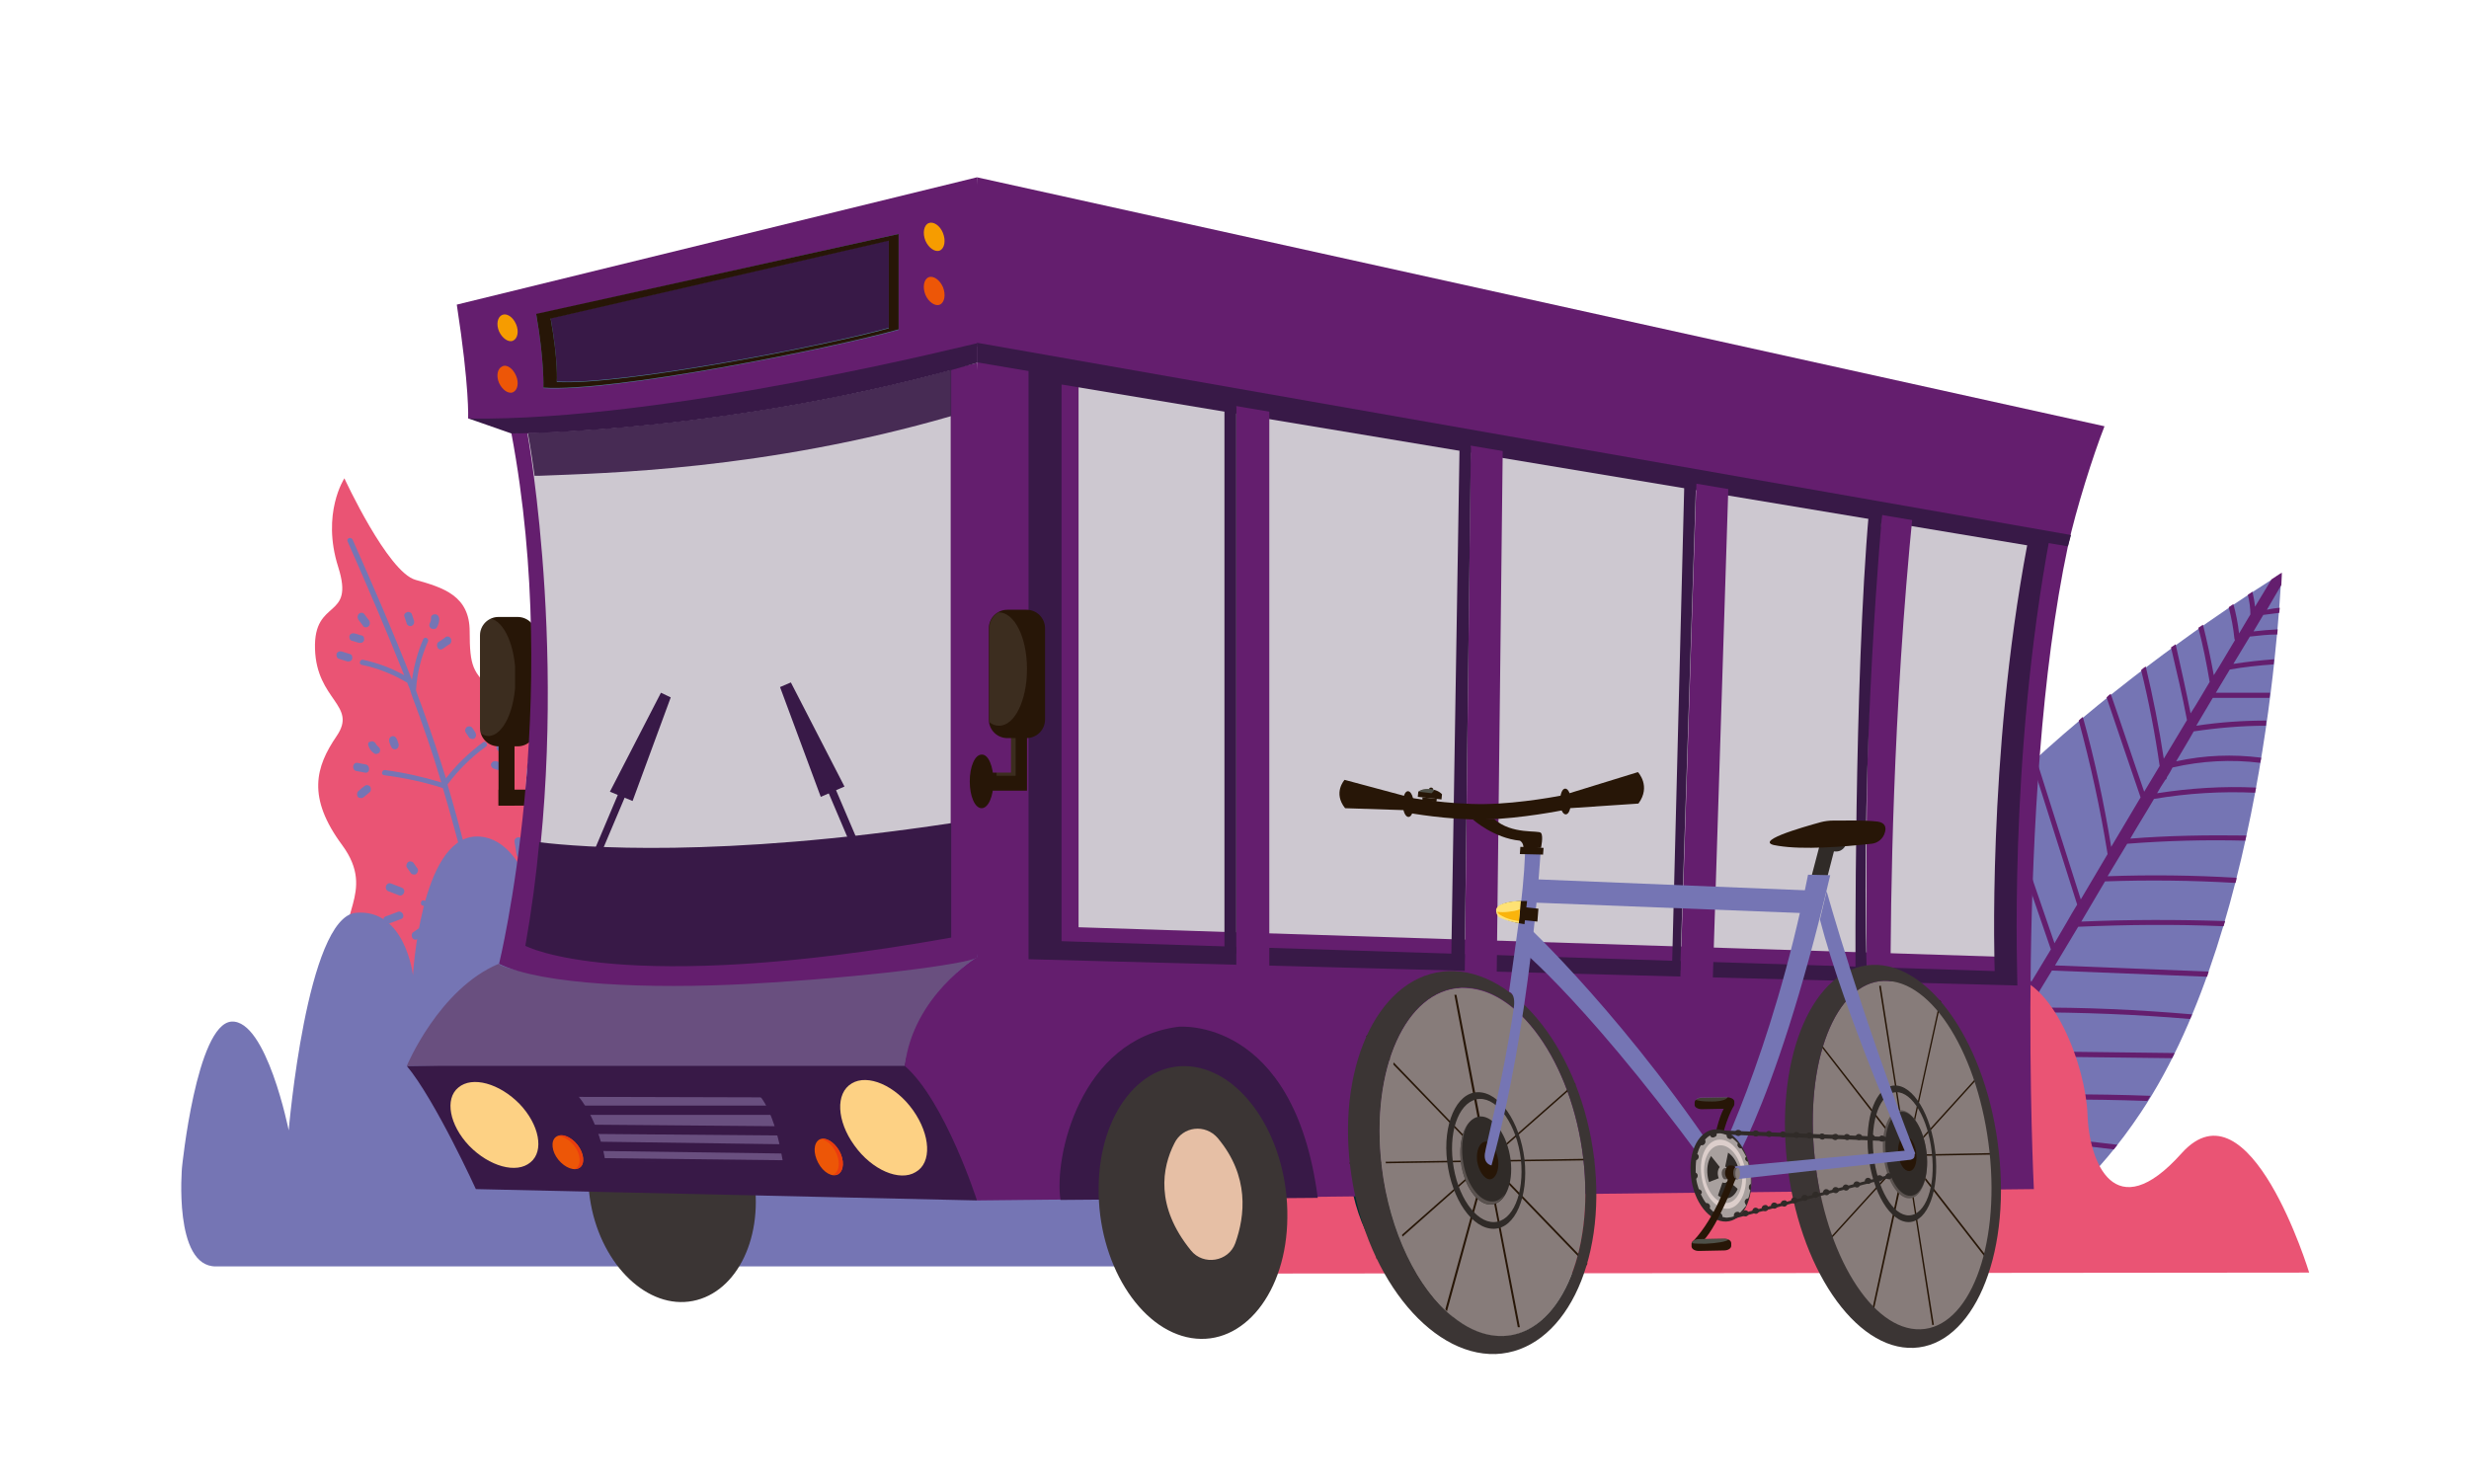 <?xml version="1.0" encoding="utf-8"?>
<!-- Generator: Adobe Illustrator 26.0.3, SVG Export Plug-In . SVG Version: 6.00 Build 0)  -->
<svg version="1.1" id="Ebene_1" xmlns="http://www.w3.org/2000/svg" xmlns:xlink="http://www.w3.org/1999/xlink" x="0px" y="0px"
	 viewBox="0 0 478.9 288" style="enable-background:new 0 0 478.9 288;" xml:space="preserve">
<style type="text/css">
	.st0{fill:#641E6E;}
	.st1{fill:#7575B4;}
	.st2{fill:#EA5474;}
	.st3{fill:#271607;}
	.st4{opacity:0.1;}
	.st5{clip-path:url(#SVGID_00000178905250146378373810000003738745484652773559_);fill:#FFFFFF;}
	.st6{fill:#3B3534;}
	.st7{fill:#381947;}
	.st8{fill:#002E2C;}
	.st9{fill:#694F7F;}
	.st10{opacity:0.9;}
	.st11{clip-path:url(#SVGID_00000089539560776609429340000004678491435384425090_);fill:#D8DADA;}
	.st12{clip-path:url(#SVGID_00000051363808298429852520000003059272990310661035_);fill:#D8DADA;}
	.st13{fill:#518198;}
	.st14{fill:#F69C00;}
	.st15{fill:#ED5607;}
	.st16{fill:#FDD184;}
	.st17{fill:#EA3C0F;}
	.st18{fill:#E6BFA5;}
	.st19{clip-path:url(#SVGID_00000009584050815661722000000005795601897626528143_);fill:#381947;}
	.st20{clip-path:url(#SVGID_00000014614545523947771950000013369386223940299651_);fill:#FFFFFF;}
	.st21{clip-path:url(#SVGID_00000069360718225989447340000014854999724828392088_);fill:#FFFFFF;}
	.st22{fill:#877C7A;}
	.st23{fill:#302B28;}
	.st24{fill:#5A524F;}
	.st25{fill:#A8A09E;}
	.st26{fill:#B8A8A6;}
	.st27{fill:#DCCECB;}
	.st28{opacity:0.3;}
	.st29{clip-path:url(#SVGID_00000062171451515775028270000003848577226173684641_);fill:#AADBE0;}
	.st30{opacity:0.2;}
	.st31{clip-path:url(#SVGID_00000127040744007187107040000001709341747679923390_);fill:#AADBE0;}
	.st32{fill:#FFE274;}
	.st33{fill:#FAB40C;}
	.st34{clip-path:url(#SVGID_00000112627433819957686820000003065381748394317747_);fill:#AADBE0;}
	
		.st35{clip-path:url(#SVGID_00000035489581074194196260000006418639942011028654_);fill:url(#SVGID_00000124142397626888408610000011683820920093060765_);}
	.st36{fill:#D78D5A;}
	.st37{fill:#D99A68;}
	.st38{fill:#66322A;}
	.st39{fill:#BE7A50;}
	.st40{fill:#2F0C27;}
	.st41{fill:#636664;}
	.st42{fill:#4F2B1E;}
	.st43{fill:#542614;}
	.st44{fill:#79422C;}
	.st45{fill:#833500;}
	.st46{fill:#A57555;}
	.st47{fill:#485B5E;}
	.st48{fill:#7B8E91;}
	.st49{opacity:0.6;fill:#9EB1B5;}
	.st50{fill:#596D71;}
	.st51{fill:#F4931F;}
	.st52{fill:#9EB1B5;}
	.st53{fill:#FDCF0C;}
	.st54{fill:#F9AE15;}
	.st55{fill:#FFFFFF;}
	.st56{fill:#E7EAE1;}
	.st57{fill:#C6C4AF;}
	.st58{filter:url(#Adobe_OpacityMaskFilter);}
	.st59{opacity:0.1;mask:url(#SVGID_00000145054647381500459530000003103483866289069724_);}
	.st60{fill:#87442A;}
	.st61{filter:url(#Adobe_OpacityMaskFilter_00000021111924192610581130000007173754021705135265_);}
	.st62{opacity:0.1;mask:url(#SVGID_00000127031712053020620070000003603633515079008180_);}
</style>
<path class="st1" d="M442.5,111.3c0,0-59.3,35.9-80.1,75.1c-7,13.3-9.5,24.6-9.6,33.8c-0.2,19.1,20,30.3,36.9,20.6
	c8.1-4.7,17.1-12.3,25.5-24.9C440,178.9,442.5,111.3,442.5,111.3"/>
<path class="st0" d="M383.4,212.8c1.6-2.6,3.1-5.3,4.7-7.9l33.2,0.4c0.2-0.3,0.3-0.6,0.5-1c-11-0.1-22.1-0.3-33.1-0.4
	c1.5-2.5,3-5,4.4-7.5c10.6,0,21.2,0.4,31.7,1.3c0.1-0.3,0.3-0.6,0.4-0.9c-10.5-0.9-21-1.4-31.5-1.3c1.4-2.4,2.8-4.8,4.3-7.2
	l30.1,1.2c0.1-0.3,0.2-0.6,0.3-1l-29.8-1.2c1.5-2.5,3-5,4.5-7.5c9.4-0.4,18.8-0.5,28.2-0.1c0.1-0.3,0.2-0.6,0.3-1
	c-9.3-0.3-18.6-0.3-27.9,0.1c1.5-2.6,3.1-5.2,4.6-7.8c8.5-0.3,16.9-0.2,25.3,0.3c0.1-0.3,0.2-0.6,0.2-1c-8.3-0.5-16.6-0.6-25-0.3
	c1.3-2.1,2.5-4.2,3.8-6.3c7.6-0.6,15.3-0.8,22.9-0.6c0.1-0.3,0.1-0.6,0.2-1c-7.5-0.1-15,0-22.5,0.6c1.5-2.6,3.1-5.1,4.6-7.7
	c6.5-1.1,13.1-1.5,19.6-1.2c0.1-0.3,0.1-0.6,0.2-1c-6.4-0.3-12.8,0.1-19.2,1.1c0.5-0.9,1-1.7,1.6-2.6c0.2-0.1,0.3-0.3,0.3-0.5
	c0.4-0.6,0.8-1.3,1.1-1.9c5.7-1.3,11.4-1.6,17-0.9c0.1-0.3,0.1-0.6,0.2-1c-5.5-0.7-11-0.5-16.5,0.7c1.1-1.9,2.3-3.8,3.4-5.8
	c4.7-0.7,9.4-1.1,14-1.1c0-0.3,0.1-0.7,0.1-1c-4.5,0-9,0.3-13.6,1c1.1-1.8,2.1-3.6,3.2-5.4c3.1,0,6.3,0,9.4,0c0.5,0,1,0,1.6,0
	c0-0.3,0.1-0.6,0.1-1c-0.8,0-1.5,0-2.3,0c-2.7,0-5.5,0-8.2,0c0.9-1.5,1.8-3,2.7-4.5c2.8-0.5,5.6-0.8,8.5-1c0-0.3,0.1-0.7,0.1-1
	c-2.6,0.2-5.3,0.5-7.9,0.9c1.1-1.8,2.1-3.5,3.2-5.3c1.8-0.2,3.5-0.4,5.3-0.4c0-0.3,0.1-0.7,0.1-1c-1.6,0.1-3.1,0.2-4.7,0.4l1.9-3.2
	c1-0.1,2.1-0.3,3.1-0.4c0-0.3,0.1-0.7,0.1-1c-0.8,0.1-1.7,0.2-2.5,0.4c0.9-1.6,1.9-3.2,2.8-4.8c0.1-1.5,0.1-2.4,0.1-2.4
	s-0.7,0.4-2,1.3c-1.1,1.8-2.1,3.5-3.2,5.3c-0.1-1-0.3-2-0.5-2.9c-0.3,0.2-0.6,0.4-0.9,0.6c0.3,1.2,0.5,2.5,0.5,3.8
	c-0.7,1.2-1.5,2.5-2.2,3.7c-0.2-1.9-0.6-3.9-1.1-5.7c-0.3,0.2-0.6,0.4-0.9,0.6c0.5,2,0.9,4,1.1,6.1c0,0.1,0.1,0.2,0.1,0.3
	c-1.4,2.3-2.7,4.6-4.1,6.8c-0.6-3.3-1.3-6.6-2.1-9.8c-0.3,0.2-0.6,0.4-0.9,0.6c0.9,3.4,1.6,6.9,2.2,10.5c-1.2,2-2.4,4.1-3.7,6.1
	c-0.9-4.5-1.9-9-2.9-13.4c-0.3,0.2-0.6,0.4-0.9,0.6c1.1,4.7,2.2,9.3,3.1,14.1c-1.5,2.5-3,5-4.5,7.5c-0.9-6-2.1-12-3.5-17.9
	c-0.3,0.2-0.6,0.4-0.9,0.7c1.5,6.1,2.7,12.3,3.6,18.6c-1,1.7-2,3.3-3,5c-2.2-6.3-4.3-12.7-6.5-19c-0.3,0.2-0.5,0.4-0.8,0.7
	c2.2,6.5,4.4,13,6.6,19.4c-1.9,3.2-3.8,6.4-5.7,9.6c-1.4-8.5-3.2-17-5.5-25.2c-0.3,0.2-0.6,0.5-0.8,0.7c2.3,8.5,4.2,17.1,5.6,25.9
	c-1.7,2.9-3.5,5.9-5.2,8.8c-2.9-9.1-5.8-18.2-8.7-27.4c-0.3,0.2-0.5,0.5-0.8,0.7l8.8,27.7c-0.7,1.1-1.3,2.2-2,3.4l-2.4,4.1
	c-3.4-9.9-6.8-19.8-10.2-29.7c-0.3,0.3-0.5,0.5-0.8,0.8c3.4,10,6.8,20,10.3,30.1c-1.3,2.1-2.5,4.2-3.8,6.3
	c-4.5-9.7-8.9-19.5-13.4-29.2c-0.2,0.3-0.5,0.5-0.7,0.8c4.5,9.8,8.9,19.5,13.4,29.3c0,0.1,0.1,0.1,0.1,0.1c-1.8,3-3.6,6-5.4,9
	c-4.5-10.7-9.1-21.4-13.6-32.1c-0.2,0.3-0.5,0.6-0.7,0.9c4.6,10.8,9.1,21.5,13.7,32.3c-1.3,2.3-2.7,4.5-4,6.8
	c-5.6-9.8-11.1-19.6-16.7-29.4c-0.2,0.3-0.4,0.6-0.6,0.9c5.6,9.8,11.1,19.6,16.7,29.4c-1.4,2.4-2.9,4.8-4.3,7.2
	c-6.4-8.8-12.3-17.9-17.6-27.3c-0.2,0.4-0.4,0.7-0.5,1.1c5.3,9.4,11.2,18.5,17.6,27.2c-2.3,3.9-4.6,7.8-6.9,11.7
	c-5.7-7.8-11.1-15.9-16-24.3c-0.1,0.5-0.2,0.9-0.3,1.4c4.9,8.2,10.1,16.1,15.7,23.7c0,0,0.1,0.1,0.1,0.1c-1,1.6-1.9,3.3-2.9,4.9
	c-4.9-6-9.7-12-14.6-18.1c0,0.5-0.1,1-0.1,1.5c4.7,5.8,9.4,11.7,14.1,17.5c-1,1.6-1.9,3.2-2.9,4.9c0.6,0.4,1.3,0.7,1.9,1.1
	c0.3-0.4,0.5-0.9,0.8-1.3c6.9,0.4,13.9,0.9,20.8,1.3c0.6-0.3,1.1-0.6,1.7-0.9c-7.3-0.5-14.6-0.9-22-1.4c0.9-1.4,1.7-2.9,2.6-4.3
	c8.7,0.5,17.3,0.9,26,1.4c0.4-0.3,0.8-0.6,1.2-0.9c-8.9-0.5-17.8-0.9-26.6-1.4c1.3-2.2,2.7-4.5,4-6.7c9.8,0.7,19.6,1.4,29.4,2.1
	c0.3-0.3,0.6-0.6,0.9-0.9c-9.9-0.7-19.8-1.4-29.8-2.1c1.2-2,2.3-3.9,3.5-5.9c0-0.1,0.1-0.1,0.1-0.2c10.5,0.2,21,1,31.3,2.3
	c0.2-0.3,0.5-0.6,0.7-0.9c-10.4-1.3-20.9-2.1-31.5-2.4c0.1-0.3,0.3-0.5,0.4-0.8c0,0,0.1-0.1,0.1-0.2c1-1.6,2-3.3,2.9-4.9
	c11.3-0.6,22.6-0.6,33.9-0.2c0.2-0.3,0.4-0.6,0.6-1C406,212.2,394.7,212.2,383.4,212.8"/>
<path class="st2" d="M229.8,247.1c0,0,3-42.2,10.4-42.6c7.4-0.4,12.1,18.6,12.1,18.6s3.9-36.4,14.3-37.2
	C277,185,278.7,206,278.7,206s1.7-32.9,13.2-33.3c11.5-0.4,14.6,17.4,14.6,17.4c1.9-19.8,19.7-18.3,24.9-2.4
	c5.4,16.2,6.1,27.7,6.1,27.7s1.9-21,11.3-22.6c9.3-1.6,11.8,25.3,11.8,25.3s5.9-28.8,28.2-28.8c9.4,0,15.8,17.8,16.1,26.9
	s5.2,22.2,18.3,7.5c13.2-14.6,24.7,23.2,24.7,23.2L229.8,247.1z"/>
<path class="st2" d="M115.4,181.2c-3.7-2.6-6-3.7-3.6-8.8s-1.4-6.8-5.1-9.4c-3.7-2.6-5.7-7.2-4.1-16.2c1.6-9.1-3.8-9.8-7.3-13.1
	c-3.5-3.3-4.2-4.3-4.2-11.2c0-6.9-5.1-8.5-10.5-10c-5.4-1.5-13.8-19.7-13.8-19.7s-4.5,6.8-1.2,17.2c3.3,10.4-4.8,5.9-4.5,15.9
	c0.3,10,8.3,10.9,4.2,16.9c-4.1,6-5.8,11.9,1.1,21.2c6.8,9.3-1.9,14,1.6,21.7c3.4,7.7,11.3,3.6,11.2,11c-0.2,7.5-2,10.7,4.9,13.3
	s3,11.2,11.2,16c0.3,0.2,0.6,0.4,1,0.5c9.6,4.8,20.8-0.7,22.7-11.3c0.4-2.4,0.3-4.7-0.8-6.3c-4.3-6.6-3.5-7,1.4-11.5
	C124.4,192.9,119.1,183.7,115.4,181.2"/>
<path class="st1" d="M93.7,144c-2.7,2-5.1,4.3-7.2,7c-1.3-4.2-2.7-8.4-4.2-12.6c-0.5-1.5-1.1-2.9-1.6-4.4c0-0.1,0-0.1,0-0.2
	c0.2-3.2,1-6.4,2.3-9.3c0.3-0.6-0.6-1.1-0.9-0.5c-1.1,2.5-1.8,5.2-2.2,7.9c-3.6-9.2-7.5-18.2-11.5-27.2c-0.3-0.6-1.2-0.3-1,0.3
	c3.8,8.6,7.5,17.2,11,26c-2.5-1.4-5.2-2.4-8-3c-0.6-0.1-0.9,0.9-0.2,1c3,0.6,6,1.8,8.7,3.4c0,0,0.1,0,0.1,0.1
	c0.3,0.7,0.6,1.4,0.8,2.2c2.1,5.6,4.1,11.3,5.8,17.1c-3.6-1.1-7.2-1.9-10.9-2.4c-0.6-0.1-0.9,0.9-0.2,1c3.9,0.5,7.7,1.3,11.4,2.5
	c1.2,4,2.3,8.1,3.4,12.1c1.1,4.4,2.2,8.9,3.3,13.3c-3.4-1.5-6.9-2.7-10.4-3.6c-0.6-0.2-0.8,0.9-0.2,1c3.6,1,7.2,2.2,10.7,3.8
	c0.1,0,0.2,0,0.2,0c1.3,5.5,2.6,10.9,4,16.4c0.3,1,0.5,2.1,0.8,3.1c-2.8-1-5.6-1.5-8.5-1.8c-0.7-0.1-0.6,1,0.1,1.1
	c2.9,0.2,5.8,0.9,8.6,1.9c0.1,0,0.1,0,0.2,0c2.3,8.6,3.7,13.7,6.9,22.1c3.8,10,0.3-1.8-1.3-6.6c-1.7-5.1-3.2-10.2-4.6-15.4
	c0,0,0,0,0-0.1c2.5-2.5,5.2-4.7,8.2-6.7c0.5-0.4,0-1.3-0.6-0.9c-2.8,1.9-5.4,4.1-7.9,6.4c-1.8-6.7-3.4-13.4-5-20.1
	c2.7-2.6,5.4-5.3,8.1-7.9c0.5-0.5-0.3-1.2-0.8-0.7c-2.5,2.5-5.1,4.9-7.6,7.4c-2.1-8.5-4.2-17.1-6.7-25.5c2.1-2.8,4.6-5.3,7.4-7.3
	C94.8,144.6,94.2,143.6,93.7,144"/>
<path class="st1" d="M68.2,124.3c0.5,0.1,0.9,0.3,1.4,0.4c0.4,0.1,0.8,0,1-0.4c0.1-0.4,0-0.9-0.4-1c-0.5-0.1-0.9-0.3-1.4-0.4
	c-0.4-0.1-0.8,0-1,0.4C67.7,123.6,67.8,124.2,68.2,124.3"/>
<path class="st1" d="M69.5,120.2c0.3,0.4,0.6,0.8,0.9,1.2c0.2,0.4,0.8,0.4,1.1,0.1c0.3-0.3,0.3-0.8,0.1-1.1l-0.9-1.2
	c-0.2-0.4-0.8-0.4-1.1-0.1C69.3,119.4,69.3,119.9,69.5,120.2"/>
<path class="st1" d="M65.7,127.8l1.6,0.5c0.4,0.1,0.8,0,1-0.4c0.1-0.4,0-0.9-0.4-1l-1.6-0.5c-0.4-0.1-0.8,0-1,0.4
	C65.2,127.1,65.3,127.7,65.7,127.8"/>
<path class="st1" d="M78.5,119.8c0.1,0.4,0.3,0.8,0.4,1.2c0.1,0.4,0.7,0.6,1,0.4c0.4-0.2,0.5-0.6,0.4-1l-0.4-1.2
	c-0.1-0.4-0.7-0.6-1-0.4C78.4,119,78.3,119.4,78.5,119.8"/>
<path class="st1" d="M83.6,119.8c0,0.1,0,0.2,0,0.3c0,0.1,0,0.1,0,0.2c0-0.1,0-0.1,0,0c0,0.1-0.1,0.2-0.1,0.3c0,0-0.1,0.3-0.1,0.2
	c-0.2,0.4-0.2,0.8,0.2,1.1c0.3,0.2,0.9,0.2,1.1-0.1c0.3-0.5,0.5-1.1,0.5-1.7c0-0.4-0.3-0.9-0.7-0.9
	C84.1,119.1,83.6,119.4,83.6,119.8"/>
<path class="st1" d="M86.3,123.7c-0.4,0.3-0.8,0.6-1.3,0.9c-0.3,0.2-0.3,0.8-0.1,1.1c0.3,0.4,0.7,0.4,1.1,0.1
	c0.4-0.3,0.8-0.6,1.3-0.9c0.3-0.2,0.3-0.8,0.1-1.1C87.1,123.4,86.6,123.4,86.3,123.7"/>
<path class="st1" d="M70.5,154.7l1.2-1c0.3-0.2,0.3-0.8,0.1-1.1c-0.3-0.3-0.7-0.4-1.1-0.1c-0.4,0.3-0.8,0.6-1.2,1
	c-0.3,0.2-0.3,0.8-0.1,1.1C69.7,154.9,70.2,154.9,70.5,154.7"/>
<path class="st1" d="M69.2,149.6c0.5,0.1,1.1,0.2,1.6,0.3c1,0.2,1.1-1.4,0.1-1.6c-0.5-0.1-1.1-0.2-1.6-0.3
	C68.3,147.9,68.2,149.5,69.2,149.6"/>
<path class="st1" d="M71.5,144.8c0.2,0.5,0.5,1,1,1.3c0.3,0.3,0.8,0.2,1.1-0.1c0.2-0.4,0.2-0.8-0.2-1.1c0,0-0.2-0.2-0.1-0.1
	c-0.1-0.1-0.1-0.1-0.2-0.2c0,0-0.1-0.1-0.1-0.1c0,0.1,0,0.1,0,0c0-0.1-0.1-0.2-0.1-0.2c-0.2-0.4-0.7-0.6-1-0.4
	C71.4,143.9,71.3,144.3,71.5,144.8"/>
<path class="st1" d="M75.5,143.9c0.1,0.3,0.2,0.7,0.4,1c0.1,0.4,0.7,0.6,1,0.4c0.4-0.2,0.5-0.6,0.4-1c-0.1-0.3-0.2-0.7-0.4-1
	c-0.1-0.4-0.7-0.6-1-0.4C75.5,143.1,75.4,143.5,75.5,143.9"/>
<path class="st1" d="M90.4,142.2c0.2,0.3,0.4,0.6,0.6,0.9c0.2,0.3,0.8,0.4,1.1,0.1c0.3-0.3,0.3-0.7,0.1-1.1
	c-0.2-0.3-0.4-0.6-0.6-0.9c-0.2-0.3-0.8-0.4-1.1-0.1C90.2,141.4,90.1,141.8,90.4,142.2"/>
<path class="st1" d="M95.3,140.2l-0.5,1.2c-0.2,0.4,0.1,0.9,0.4,1c0.4,0.2,0.8,0,1-0.4l0.5-1.2c0.2-0.4-0.1-0.9-0.4-1
	C95.8,139.6,95.4,139.8,95.3,140.2"/>
<path class="st1" d="M98.5,144.2c-0.5,0-1,0.1-1.6,0.1c-0.4,0-0.7,0.5-0.6,0.9c0.1,0.4,0.5,0.7,0.9,0.7c0.5,0,1-0.1,1.6-0.1
	c0.4,0,0.7-0.5,0.6-0.9C99.4,144.5,99,144.2,98.5,144.2"/>
<path class="st1" d="M95.7,149.1c0.5,0.2,1,0.3,1.6,0.5c0.4,0.1,0.8,0,1-0.4c0.1-0.4,0-0.9-0.4-1c-0.5-0.2-1-0.3-1.6-0.5
	c-0.4-0.1-0.8,0-1,0.4C95.1,148.4,95.3,148.9,95.7,149.1"/>
<path class="st1" d="M81.4,180c-0.4,0.3-0.9,0.6-1.3,0.9c-0.3,0.2-0.3,0.8-0.1,1.1c0.3,0.4,0.7,0.4,1.1,0.1c0.4-0.3,0.9-0.6,1.3-0.9
	c0.3-0.2,0.3-0.8,0.1-1.1C82.2,179.8,81.8,179.7,81.4,180"/>
<path class="st1" d="M77.2,176.9c-0.8,0.3-1.6,0.6-2.4,0.9c-0.9,0.3-0.3,1.8,0.6,1.4c0.8-0.3,1.6-0.6,2.4-0.9
	C78.7,178,78.1,176.6,77.2,176.9"/>
<path class="st1" d="M75.3,172.9c0.7,0.3,1.4,0.5,2.1,0.8c0.9,0.3,1.5-1.1,0.5-1.5c-0.7-0.3-1.4-0.5-2.1-0.8
	C74.9,171.1,74.4,172.5,75.3,172.9"/>
<path class="st1" d="M79,168.4c0.2,0.3,0.5,0.7,0.7,1c0.2,0.3,0.8,0.4,1.1,0.1c0.3-0.3,0.4-0.8,0.1-1.1c-0.2-0.3-0.5-0.7-0.7-1
	c-0.2-0.3-0.8-0.4-1.1-0.1C78.8,167.6,78.7,168.1,79,168.4"/>
<path class="st1" d="M84.9,170.2l0.3,1.8c0.2,1,1.6,0.8,1.5-0.2c-0.1-0.6-0.2-1.2-0.3-1.8C86.2,169,84.7,169.2,84.9,170.2"/>
<path class="st1" d="M96.5,169.8c0.2,0.5,0.5,0.9,0.7,1.4c0.2,0.4,0.6,0.6,1,0.4c0.4-0.2,0.6-0.6,0.4-1c-0.2-0.5-0.5-0.9-0.7-1.4
	c-0.2-0.4-0.6-0.6-1-0.4C96.5,168.9,96.3,169.4,96.5,169.8"/>
<path class="st1" d="M99.8,163.3c0.1,0.8,0.3,1.7,0.4,2.5c0.2,1,1.7,0.8,1.5-0.2c-0.1-0.8-0.3-1.7-0.4-2.5
	C101.2,162.1,99.7,162.3,99.8,163.3"/>
<path class="st1" d="M105.5,167.9c-0.7,0.5-1.3,0.9-2,1.4c-0.8,0.6,0.2,1.8,1,1.2c0.7-0.5,1.3-0.9,2-1.4
	C107.3,168.6,106.3,167.4,105.5,167.9"/>
<path class="st1" d="M107.7,173.5c-0.7,0.1-1.4,0.2-2.2,0.3c-1,0.1-0.7,1.7,0.3,1.6c0.7-0.1,1.4-0.2,2.2-0.3
	C108.9,174.9,108.7,173.4,107.7,173.5"/>
<path class="st1" d="M106.3,178c-1.1-0.2-2.2-0.3-3.3-0.2c-1,0.1-0.7,1.6,0.3,1.6c1-0.1,1.9,0,2.9,0.2
	C107.1,179.8,107.3,178.2,106.3,178"/>
<path class="st1" d="M89.6,203.1c-0.5,0.6-0.9,1.3-1.4,1.9c-0.6,0.8,0.7,1.7,1.2,1c0.5-0.6,0.9-1.3,1.4-1.9
	C91.3,203.3,90.1,202.3,89.6,203.1"/>
<path class="st1" d="M85.6,202.9c0.6-0.2,1.2-0.4,1.8-0.7c0.4-0.1,0.5-0.7,0.4-1c-0.2-0.4-0.6-0.6-1-0.4c-0.6,0.2-1.2,0.4-1.8,0.7
	c-0.4,0.1-0.5,0.7-0.4,1C84.8,202.9,85.3,203.1,85.6,202.9"/>
<path class="st1" d="M82.8,197.9c0.6-0.1,1.2-0.2,1.8-0.2c1-0.1,0.7-1.7-0.3-1.6c-0.6,0.1-1.2,0.2-1.8,0.2
	C81.6,196.5,81.8,198,82.8,197.9"/>
<path class="st1" d="M86.5,192.6c0.4,0.4,0.9,0.7,1.3,1.1c0.3,0.3,0.8,0.2,1-0.1c0.2-0.4,0.2-0.8-0.2-1.1c-0.4-0.4-0.9-0.7-1.3-1.1
	c-0.3-0.3-0.8-0.2-1,0.1C86.1,191.9,86.2,192.4,86.5,192.6"/>
<path class="st1" d="M91.2,193.5c0.2,0.5,0.3,0.9,0.5,1.4c0.1,0.4,0.7,0.6,1,0.4c0.4-0.2,0.5-0.6,0.4-1l-0.5-1.4
	c-0.1-0.4-0.7-0.6-1-0.4C91.2,192.6,91.1,193.1,91.2,193.5"/>
<path class="st1" d="M101.4,191.2c-0.1,0.6-0.1,1.2-0.2,1.8c-0.1,1,1.4,1.2,1.5,0.2c0.1-0.6,0.1-1.2,0.2-1.8
	C103,190.4,101.5,190.2,101.4,191.2"/>
<path class="st1" d="M105.2,188.7c0,0.6-0.1,1.3-0.3,1.9c-0.3,0.9,1.1,1.6,1.4,0.6c0.2-0.7,0.4-1.5,0.3-2.3c0-0.4-0.2-0.8-0.7-0.9
	C105.6,187.9,105.2,188.2,105.2,188.7"/>
<path class="st1" d="M110.7,188.7c-0.5,0.6-1.1,1.2-1.8,1.6c-0.3,0.2-0.3,0.8-0.1,1.1c0.3,0.4,0.7,0.4,1.1,0.1
	c0.8-0.5,1.5-1.2,2.1-1.9C112.5,188.9,111.3,188,110.7,188.7"/>
<path class="st1" d="M113,192.9c-0.8,0.2-1.6,0.5-2.5,0.7c-0.4,0.1-0.5,0.7-0.4,1c0.2,0.4,0.6,0.5,1,0.4c0.8-0.2,1.6-0.5,2.5-0.7
	c0.4-0.1,0.5-0.7,0.4-1C113.8,192.9,113.4,192.8,113,192.9"/>
<path class="st1" d="M110.8,197.6c-1.6-0.2-3.1-0.3-4.7-0.5c-1-0.1-1.1,1.4-0.1,1.6c1.6,0.2,3.1,0.3,4.7,0.5
	C111.6,199.3,111.8,197.7,110.8,197.6"/>
<path class="st1" d="M105.9,200.8c-0.7,0.1-1.3,0.2-2,0.3c-1,0.1-0.7,1.7,0.3,1.6l2-0.3C107.1,202.2,106.9,200.6,105.9,200.8"/>
<path class="st1" d="M35.3,226.5c0,0,2.8-27.8,9.6-28.3c6.8-0.4,11.1,21.1,11.1,21.1S59.5,178,69,177.1c9.6-0.9,11.1,12.1,11.1,12.1
	s1.5-26.4,12.1-26.9c10.6-0.4,13.3,19.7,13.3,19.7c1.8-22.4,16.4-22,16.6-2.7c0.2,19.3,11.8,31.4,11.8,31.4s1.8-23.8,10.3-25.6
	c8.6-1.8,10.8,28.7,10.8,28.7s3-35.9,12.3-35c9.3,0.9,9.6,29.4,9.6,29.4s0.8-34.8,9.3-33.4c8.6,1.3,7,31.4,7.3,41.7
	c0.3,10.3-0.9,11.2,11.2-5.4c12.1-16.6,24.5,34.6,24.5,34.6l-187.3,0C33.6,245.8,35.3,226.5,35.3,226.5"/>
<rect x="96.7" y="133.3" class="st3" width="3.1" height="23"/>
<path class="st3" d="M104,141.2c0,2-1.6,3.6-3.6,3.6h-3.7c-2,0-3.6-1.6-3.6-3.6v-17.9c0-2,1.6-3.6,3.6-3.6h3.7c2,0,3.6,1.6,3.6,3.6
	V141.2z"/>
<g class="st4">
	<g>
		<defs>
			<rect id="SVGID_1_" x="93" y="120" width="6.9" height="22.8"/>
		</defs>
		<clipPath id="SVGID_00000181073960751264564000000005704474214621021626_">
			<use xlink:href="#SVGID_1_"  style="overflow:visible;"/>
		</clipPath>
		<path style="clip-path:url(#SVGID_00000181073960751264564000000005704474214621021626_);fill:#FFFFFF;" d="M100,131.4
			c0-6-2.2-10.9-4.9-11.4c-1.2,0.6-2,1.8-2,3.2v17.9c0,0.5,0.1,0.9,0.3,1.3c0.4,0.2,0.8,0.4,1.3,0.4C97.6,142.8,100,137.7,100,131.4
			"/>
	</g>
</g>
<rect x="96.7" y="153.2" class="st3" width="7.1" height="3.1"/>
<path class="st6" d="M146.1,227.7c2.2,12-3,23-11.7,24.7s-17.6-6.8-19.8-18.8c-2.2-12,3-23,11.7-24.7
	C135,207.3,143.9,215.7,146.1,227.7"/>
<path class="st7" d="M78.9,206.8c5.5,6.6,13.4,23.9,13.4,23.9l97.2,2.2c0,0,1.4-15.9-9.7-27.8L78.9,206.8z"/>
<path class="st8" d="M279.3,226.7c1.9,10.2-0.4,19.3-5.1,20.2c-4.8,0.9-10.2-6.7-12.1-16.9c-1.9-10.2,0.4-19.3,5.1-20.2
	C272,208.8,277.4,216.4,279.3,226.7"/>
<path class="st9" d="M78.9,206.8c0,0,6.2-14.9,17.8-19.8c0,0,3.2,3.2,35.2,3.2c32,0,57.6-4.5,57.6-4.5s-11.4,6.7-14,21.1H78.9z"/>
<path class="st0" d="M96.8,187c0,0,12.3-50.2,2.4-102.9c0,0,64-7.3,90.3-13.7c0,0,8.1,75.1,0,115.4c-2.5,1.3-21.2,3.8-44.6,5.1
	C126.1,191.9,105.2,191.1,96.8,187"/>
<g class="st10">
	<g>
		<defs>
			<rect id="SVGID_00000058583519817478173570000000561166892239734681_" x="102.4" y="71.5" width="82.1" height="115"/>
		</defs>
		<clipPath id="SVGID_00000047767119575184756770000007250612202506035083_">
			<use xlink:href="#SVGID_00000058583519817478173570000000561166892239734681_"  style="overflow:visible;"/>
		</clipPath>
		<path style="clip-path:url(#SVGID_00000047767119575184756770000007250612202506035083_);fill:#D8DADA;" d="M102.7,84l-0.4,0.1
			c0,0,8.9,48.3,0,98.4c0,0,17.9,9.9,82.1-1.6V71.5C156.1,78.7,115.3,83.7,102.7,84"/>
	</g>
</g>
<path class="st0" d="M189.5,232.9l205-2.2c0,0-3.8-75.8,6.6-124.7c1.6-7.3,4.9-17.7,7.1-23.3L189.5,34.4v151.3c0,0-12.4,7.5-14,21.1
	C183.3,213.6,189.5,232.9,189.5,232.9"/>
<g class="st10">
	<g>
		<defs>
			<rect id="SVGID_00000129910653914614026240000003970068205976208030_" x="209.2" y="71.2" width="187.5" height="114.5"/>
		</defs>
		<clipPath id="SVGID_00000124867310230263569060000005029040273109770117_">
			<use xlink:href="#SVGID_00000129910653914614026240000003970068205976208030_"  style="overflow:visible;"/>
		</clipPath>
		<path style="clip-path:url(#SVGID_00000124867310230263569060000005029040273109770117_);fill:#D8DADA;" d="M209.2,71.2v108.7
			l181.1,5.8c0,0-1.4-39.5,6.4-81.1L209.2,71.2z"/>
	</g>
</g>
<path class="st0" d="M189.5,34.4l3.1,31.6c6.4,0-73,18-101.8,15.2c0,0,0.3-5.9-2.2-22.1L189.5,34.4z"/>
<path class="st13" d="M174.3,45.4V64c-13.3,3.7-55.6,12.2-68.9,11.3c0,0,0.2-5.3-1.4-14.3L174.3,45.4z"/>
<path class="st14" d="M182.9,45.2c0.6,1.5,0.3,3-0.6,3.4c-0.9,0.4-2.2-0.5-2.8-1.9c-0.6-1.5-0.3-3,0.6-3.4S182.3,43.7,182.9,45.2"/>
<path class="st15" d="M182.9,55.7c0.6,1.5,0.3,3-0.6,3.4c-0.9,0.4-2.2-0.5-2.8-1.9c-0.6-1.5-0.3-3,0.6-3.4S182.3,54.3,182.9,55.7"/>
<path class="st14" d="M100.1,62.9c0.6,1.4,0.3,2.8-0.6,3.2c-0.9,0.4-2.1-0.5-2.7-1.8c-0.6-1.4-0.3-2.8,0.6-3.2
	C98.3,60.7,99.5,61.5,100.1,62.9"/>
<path class="st15" d="M100.1,72.9c0.6,1.4,0.3,2.8-0.6,3.2c-0.9,0.4-2.1-0.5-2.7-1.8c-0.6-1.4-0.3-2.8,0.6-3.2
	C98.3,70.6,99.5,71.5,100.1,72.9"/>
<path class="st16" d="M100.8,214.2c-3.9-4-9.2-5.5-11.9-3.2c-2.7,2.2-1.7,7.3,2.1,11.3c3.9,4,9.2,5.5,11.9,3.2
	C105.6,223.3,104.6,218.2,100.8,214.2"/>
<path class="st16" d="M177.1,215.4c-3.4-4.8-8.8-7.1-11.9-5.2c-3.2,1.9-2.9,7.3,0.5,12c3.4,4.8,8.8,7.1,11.9,5.2
	C180.8,225.6,180.5,220.2,177.1,215.4"/>
<path class="st15" d="M162.8,223.3c1,1.8,0.9,3.8-0.2,4.5s-2.9-0.3-3.9-2.2s-0.9-3.8,0.2-4.5C160,220.5,161.7,221.4,162.8,223.3"/>
<path class="st17" d="M162.8,223.3c-0.9-1.6-2.4-2.6-3.5-2.3c1,0.2,2,1,2.7,2.3c1,1.8,0.9,3.8-0.2,4.5c-0.1,0.1-0.2,0.1-0.4,0.1
	c0.4,0.1,0.8,0,1.2-0.1C163.7,227.1,163.8,225.1,162.8,223.3"/>
<path class="st15" d="M112,222.1c1.3,1.6,1.5,3.6,0.5,4.4c-1,0.8-2.9,0.1-4.2-1.5c-1.3-1.6-1.5-3.6-0.5-4.4
	C108.8,219.8,110.7,220.5,112,222.1"/>
<path class="st17" d="M112,222.1c-1.2-1.5-2.8-2.2-3.8-1.7c1,0,2.2,0.7,3.1,1.8c1.3,1.6,1.5,3.6,0.5,4.4c-0.1,0.1-0.2,0.1-0.4,0.2
	c0.4,0,0.8-0.1,1.1-0.3C113.5,225.8,113.2,223.8,112,222.1"/>
<path class="st7" d="M369.4,200.2c-9.9,1.8-9.2,22.2-8.5,30.6l27-0.3C384.1,197.3,369.4,200.2,369.4,200.2"/>
<path class="st7" d="M228.6,199.2c-19.1,2.4-24.2,25.3-22.9,33.6l49.9-0.4C251,197.1,228.6,199.2,228.6,199.2"/>
<path class="st9" d="M111.7,212.8l36.5,0.1c0,0,2.8,2.9,4.4,12.7l-35.6-0.4C117,225.2,115.9,218,111.7,212.8"/>
<path class="st7" d="M147.9,212l-37.1-0.1c4.2,5.7,5.4,13.4,5.4,13.4l36.8,0.5C151.3,215.2,147.9,212,147.9,212 M112.2,212.7
	l35.3,0.1c0,0,2.7,2.8,4.3,12.3l-34.5-0.4C117.3,224.6,116.2,217.7,112.2,212.7"/>
<path class="st7" d="M149.3,214.5H113c0.4,0.6,0.7,1.2,1,1.8h36.1C149.8,215.6,149.5,215,149.3,214.5"/>
<path class="st7" d="M150.9,218.5l-36-0.3c0.3,0.6,0.5,1.2,0.7,1.8l35.8,0.3C151.2,219.6,151,219.1,150.9,218.5"/>
<path class="st7" d="M151.8,222l-35.8-0.5c0.2,0.7,0.4,1.3,0.5,1.8l35.6,0.5C152,223.1,151.9,222.6,151.8,222"/>
<path class="st7" d="M90.9,81.2l8.3,2.9c0,0,42.9,0,90.3-13.7v-3.8C189.5,66.5,129.5,81.8,90.9,81.2"/>
<path class="st7" d="M172.4,46.6v17c-12.2,3.4-52.2,11.2-64.4,10.4c0,0,0.3-4-1.2-12.3L172.4,46.6z"/>
<path class="st3" d="M104,60.9c1.6,9.1,1.4,14.3,1.4,14.3c13.4,0.9,55.7-7.6,68.9-11.3V45.4L104,60.9z M172.4,63.7
	c-12.2,3.4-52.2,11.2-64.4,10.4c0,0,0.3-4-1.2-12.3l65.6-15.1V63.7z"/>
<path class="st6" d="M249.7,236.2c-0.1,14.5-8.5,25-18.6,23.4c-10.1-1.6-18.2-14.7-18-29.2c0.1-14.5,8.5-25,18.6-23.4
	C241.8,208.6,249.9,221.7,249.7,236.2"/>
<path class="st18" d="M227.8,221.8c-2.4,4.7-3.8,12.2,3.2,20.8c2.4,3,7.3,2.2,8.6-1.4c1.9-5.3,2.8-13-3.4-20.4
	C233.8,218,229.4,218.5,227.8,221.8"/>
<path class="st6" d="M381.9,227.7c1.3,12-2.2,22.2-7.7,22.8c-5.6,0.6-11.1-8.6-12.4-20.7s2.2-22.2,7.7-22.8
	C375.1,206.5,380.6,215.7,381.9,227.7"/>
<path class="st18" d="M369.4,221.7c-0.7,3.4-0.9,7.8,1,12.6c1.3,3.2,6,2.7,6.5-0.7c0.5-3.7,0.5-8.1-1.2-12.4
	C374.4,218.2,370.1,218.6,369.4,221.7"/>
<path class="st7" d="M397.7,103.6L199.5,70.7v115.4l191.8,5.1C391.4,191.2,389.4,147.7,397.7,103.6 M205.9,182.6v-108l187.3,31.2
	c-7.8,41.3-6.3,82.6-6.3,82.6L205.9,182.6z"/>
<polygon class="st0" points="239.8,76.5 239.8,189.1 246.2,189.1 246.2,77.4 "/>
<polygon class="st0" points="285.3,84.1 284.1,189.8 290.3,189.9 291.5,85.2 "/>
<polygon class="st0" points="329.1,91.6 325.9,190.5 332.2,190.6 335.3,92.6 "/>
<path class="st0" d="M371.1,98.7l-5.8-1c-3.8,28.1-3.3,73.5-3.2,93.3l4.6,0.1C366.7,174.7,367.1,138.4,371.1,98.7"/>
<polygon class="st7" points="189.5,70.3 401.1,106 401.7,103.8 189.5,66.5 "/>
<path class="st7" d="M104.6,163.4c-0.6,6.6-1.5,13.3-2.7,20.1c0,0,18.3,9.9,82.6-1.6v-22.2C139.5,166.5,112.7,164.4,104.6,163.4"/>
<polygon class="st7" points="168.9,169.1 167.5,169.8 155.6,141.8 157,141.2 "/>
<polygon class="st7" points="159.2,154.6 163.8,152.6 153.4,132.4 151.3,133.3 "/>
<polygon class="st7" points="113.5,169.2 114.8,169.8 126,143.3 124.7,142.7 "/>
<polygon class="st7" points="122.7,155.4 118.3,153.6 128.2,134.4 130.1,135.3 "/>
<g class="st10">
	<g>
		<defs>
			<rect id="SVGID_00000072962276282887666090000014468239810611320707_" x="102.4" y="71.7" width="82.1" height="20.6"/>
		</defs>
		<clipPath id="SVGID_00000159467777082693374790000000277704479275628979_">
			<use xlink:href="#SVGID_00000072962276282887666090000014468239810611320707_"  style="overflow:visible;"/>
		</clipPath>
		<path style="clip-path:url(#SVGID_00000159467777082693374790000000277704479275628979_);fill:#381947;" d="M104.8,92.3
			c12.3-0.5,43.6-1.1,79.8-11.6v-9c-35.3,9.6-67.2,11.7-79.8,12.2c-0.7,0-1.4,0.1-2,0.1l-0.4,0.1c0,0,0.6,3,1.3,8.3
			C104,92.4,104.3,92.4,104.8,92.3"/>
	</g>
</g>
<rect x="237.5" y="79" class="st7" width="2.3" height="106"/>
<polygon class="st7" points="285.3,86.8 284.1,186.2 281.5,185.7 283.1,86.8 "/>
<polygon class="st7" points="329,92.9 325.9,188.3 324.3,188.3 326.7,93.7 "/>
<path class="st7" d="M365.1,99.4c0,0-4.3,45.7-3,89.8h-2.2c0,0-0.3-57,2.6-89.8H365.1z"/>
<path class="st3" d="M192.7,151.6c0,2.9-1,5.2-2.3,5.2c-1.3,0-2.3-2.3-2.3-5.2c0-2.9,1-5.2,2.3-5.2
	C191.7,146.3,192.7,148.7,192.7,151.6"/>
<polygon class="st3" points="196.1,130.8 196.1,149.9 189.7,149.9 189.7,153.4 199.2,153.4 199.2,130.8 "/>
<g class="st4">
	<g>
		<defs>
			<rect id="SVGID_00000018238092096849155230000014510078843337693631_" x="193.3" y="142.1" width="3.7" height="8.4"/>
		</defs>
		<clipPath id="SVGID_00000078740739805527323150000005182354704653658808_">
			<use xlink:href="#SVGID_00000018238092096849155230000014510078843337693631_"  style="overflow:visible;"/>
		</clipPath>
		<polygon style="clip-path:url(#SVGID_00000078740739805527323150000005182354704653658808_);fill:#FFFFFF;" points="196.1,142.1 
			196.1,149.9 193.3,149.9 193.3,150.6 197,150.6 197,142.1 		"/>
	</g>
</g>
<path class="st3" d="M202.7,139.6c0,2-1.6,3.6-3.6,3.6h-3.7c-2,0-3.6-1.6-3.6-3.6v-17.7c0-2,1.6-3.6,3.6-3.6h3.7
	c2,0,3.6,1.6,3.6,3.6V139.6z"/>
<g class="st4">
	<g>
		<defs>
			<rect id="SVGID_00000029727009527929976430000016299364653036864665_" x="191.9" y="118.8" width="7.3" height="22"/>
		</defs>
		<clipPath id="SVGID_00000023255830593351644790000015152393831179009976_">
			<use xlink:href="#SVGID_00000029727009527929976430000016299364653036864665_"  style="overflow:visible;"/>
		</clipPath>
		<path style="clip-path:url(#SVGID_00000023255830593351644790000015152393831179009976_);fill:#FFFFFF;" d="M199.2,129.8
			c0-6.1-2.4-11-5.5-11c-1.1,0.6-1.8,1.8-1.8,3.1v17.7c0,0.2,0,0.4,0.1,0.6c0.6,0.4,1.1,0.6,1.8,0.6
			C196.8,140.8,199.2,135.9,199.2,129.8"/>
	</g>
</g>
<g>
	<path class="st22" d="M386.9,225.8c-2-18.9-10.9-36.5-20.7-35.4c-0.4,0,0.8,0,1.2,0.1c-0.7-0.1-1.3-0.2-2-0.2
		C356,190.6,350,206,352,224.7c1.4,12.9,5.5,24.4,11.4,29.9C381.6,269.5,388.2,238.2,386.9,225.8"/>
	<path class="st22" d="M307.1,224.8c-2.2-18.7-12.8-33.5-23.6-33.1c-10.8,0.4-17.7,15.8-15.5,34.5s12.8,33.5,23.6,33.1
		C302.3,258.8,309.3,243.4,307.1,224.8"/>
	<polygon class="st3" points="369.8,225 374.8,257.1 375.1,257 370,224.7 369.9,224.5 	"/>
	<polygon class="st3" points="364.8,191.2 364.5,191.3 369.6,223.6 369.7,223.8 369.8,223.3 	"/>
	<path class="st3" d="M369.7,223.8l0.1,0.1l0.3-0.3l6.4-29.3c-0.1-0.1-0.2-0.2-0.2-0.3l-6.4,29.3L369.7,223.8z"/>
	<polygon class="st3" points="369.8,224.4 369.5,224.7 362.6,256.6 362.9,256.7 369.8,225 369.9,224.5 	"/>
	<path class="st3" d="M369.8,223.9L369.8,223.9l0.4,0.1l13.6-15c0-0.1-0.1-0.2-0.1-0.3l-13.6,15L369.8,223.9z"/>
	<path class="st3" d="M369.8,224.4L369.8,224.4l-0.4-0.1l-17.2,18.9c0,0.1,0.1,0.2,0.1,0.3l17.2-18.9L369.8,224.4z"/>
	<path class="st3" d="M369.9,224l0.2,0.3l16.7-0.3c0-0.1,0-0.2,0-0.3l-16.7,0.3L369.9,224z"/>
	<path class="st3" d="M369.7,224.3l-0.2-0.3l-21.5,1.7c0,0.1,0,0.2,0,0.3l21.5-1.7L369.7,224.3z"/>
	<path class="st3" d="M369.7,224.3L369.7,224.3l0.2,0.2l0.2,0.2l15.7,20.2c0-0.1,0.1-0.3,0.1-0.4l-15.7-20.2l-0.2-0.3l-0.1-0.1
		l-0.1-0.1l-0.2-0.2l-19-24.4c0,0.1-0.1,0.2-0.1,0.3l19,24.5L369.7,224.3z"/>
	<path class="st6" d="M387.7,223.5c-2.2-20.5-13.2-36.8-24.6-36.3c-11.3,0.5-18.7,17.4-16.5,38s13.2,36.8,24.6,36.3
		C382.6,261,390,244,387.7,223.5 M372.5,257.9c-9.4,0.3-18.5-14.5-20.5-33.2c-2-18.7,4-34.1,13.4-34.4c9.4-0.3,18.5,14.5,20.5,33.2
		S381.9,257.6,372.5,257.9"/>
	<path class="st23" d="M375.4,223.6c-0.8-7.3-4.3-13.1-7.9-13c-3.6,0.1-5.9,6.2-5.1,13.5c0.8,7.3,4.3,13.1,7.9,13
		C373.9,237,376.2,230.9,375.4,223.6 M370.3,235.8c-3.1,0.1-6.2-5.1-6.9-11.8c-0.7-6.6,1.3-12,4.4-12.1c3.1-0.1,6.2,5.1,6.9,11.7
		C375.5,230.2,373.5,235.7,370.3,235.8"/>
	<path class="st3" d="M328.7,213.9c0-0.5,0.6-0.9,1.4-0.9l4.9-0.1c0.8,0,1.4,0.4,1.4,0.8l0,0.5c0,0.5-0.6,0.9-1.4,0.9l-4.9,0.1
		c-0.8,0-1.4-0.4-1.4-0.8L328.7,213.9z"/>
	<path class="st3" d="M334.4,215c0.5-0.9,1.1-0.6,1.9-0.5c-3,5.5-3.3,13.2-3.3,13.2l-1.4,0.4C331.5,228.1,332.3,218.8,334.4,215"/>
	<path class="st24" d="M373.7,223.8c0.5,4.7-1,8.6-3.3,8.7c-2.3,0.1-4.6-3.7-5.1-8.4c-0.5-4.7,1-8.6,3.3-8.7
		C370.9,215.3,373.2,219.1,373.7,223.8"/>
	<path class="st23" d="M373.7,223.7c0.5,4.5-0.9,8.2-3.1,8.3c-2.2,0.1-4.4-3.5-4.8-8c-0.5-4.5,0.9-8.2,3.1-8.3
		C371,215.6,373.2,219.2,373.7,223.7"/>
	<path class="st3" d="M371.7,223.8c0.2,1.9-0.4,3.4-1.4,3.4c-1,0-1.9-1.4-2.1-3.3c-0.2-1.9,0.4-3.4,1.4-3.4
		C370.6,220.4,371.5,221.9,371.7,223.8"/>
	<polygon class="st3" points="288.4,226.1 294.4,257.5 294.8,257.5 288.7,225.8 288.5,225.6 	"/>
	<polygon class="st3" points="282.5,193 282.1,193 288.1,224.7 288.3,224.9 288.5,224.4 	"/>
	<path class="st3" d="M288.3,224.9l0.1,0.1l0.3-0.3l6-29.2c-0.1-0.1-0.2-0.2-0.3-0.3l-6,29.2L288.3,224.9z"/>
	<polygon class="st3" points="288.4,225.5 288.1,225.8 279.5,257.1 279.9,257.2 288.4,226.1 288.5,225.6 	"/>
	<path class="st3" d="M288.5,225L288.5,225l0.4,0.1l16.7-14.7c0-0.1-0.1-0.2-0.1-0.3l-16.7,14.7L288.5,225z"/>
	<path class="st3" d="M288.4,225.5L288.4,225.5l-0.4-0.1L266.9,244c0.1,0.1,0.1,0.2,0.2,0.3l21-18.6L288.4,225.5z"/>
	<path class="st3" d="M288.5,225.1l0.3,0.3l20.4-0.3c0-0.1,0-0.2,0-0.3l-20.3,0.3L288.5,225.1z"/>
	<path class="st3" d="M288.4,225.4l-0.3-0.3l-26.3,0.4c0,0.1,0,0.2,0,0.3l26.2-0.4L288.4,225.4z"/>
	<path class="st3" d="M288.4,225.4L288.4,225.4l0.2,0.2l0.2,0.2l19,19.7c0-0.1,0.1-0.3,0.1-0.4l-19-19.7l-0.3-0.3l-0.1-0.1l-0.1-0.1
		l-0.2-0.2l-23-23.9c-0.1,0.1-0.1,0.2-0.2,0.3l23.1,23.9L288.4,225.4z"/>
	<polygon class="st23" points="356.1,163.7 353,163.8 351.4,169.9 354.5,169.9 	"/>
	<path class="st6" d="M309.2,224.7c-2.5-20.5-15.2-36.7-28.2-36.3c-13.1,0.5-21.6,17.5-19.1,38c2.5,20.5,15.2,36.7,28.2,36.3
		C303.2,262.2,311.7,245.2,309.2,224.7 M291.6,259.2c-10.8,0.4-21.4-14.5-23.6-33.1c-2.2-18.7,4.7-34.1,15.5-34.5
		c10.8-0.4,21.4,14.5,23.6,33.1C309.3,243.4,302.3,258.8,291.6,259.2"/>
	<path class="st23" d="M293,225c0.6,4.7-1.1,8.6-3.8,8.7c-2.7,0.1-5.3-3.7-5.8-8.4c-0.6-4.7,1.1-8.6,3.8-8.7
		C289.8,216.6,292.4,220.3,293,225"/>
	<path class="st3" d="M290.6,225.1c0.2,2-0.5,3.6-1.6,3.7c-1.1,0-2.2-1.6-2.5-3.6c-0.2-2,0.5-3.6,1.6-3.7S290.3,223.1,290.6,225.1"
		/>
	<polygon class="st1" points="297.2,175.1 350.8,177.2 351.8,172.8 298,170.6 	"/>
	<path class="st1" d="M332.1,227.3c0,0,11.6-22.4,18.6-57.6l4.3,0.1c-11.2,47.5-21.1,60-21.1,60L332.1,227.3z"/>
	<path class="st1" d="M295.7,179.1c0,0,20.7,19.2,40.4,49.8c-0.5,2-0.3,1.1-1,2.9c-26.3-36.8-40.7-48.1-40.7-48.1L295.7,179.1z"/>
	<path class="st23" d="M354.4,163.8c0,0,0.1,1.4,1.7,1.4c1.6,0,2-1.5,2-1.5L354.4,163.8z"/>
	<path class="st3" d="M363,163.7c1.2-0.1,2.3-1,2.6-2.2c0.3-0.9,0.1-1.9-1.4-2.1c-2.3-0.3-6.5-0.2-8.6-0.2c-0.8,0-1.6,0.1-2.4,0.3
		c-3.6,1-13.9,3.9-8.3,4.6C349.8,164.9,357.5,164.3,363,163.7"/>
	<path class="st3" d="M371.3,223.9c0.1,1.1-0.2,1.9-0.7,1.9c-0.5,0-1-0.8-1.1-1.9c-0.1-1.1,0.2-1.9,0.7-1.9
		C370.6,222,371.2,222.8,371.3,223.9"/>
	<path class="st22" d="M268.9,226.6c-2.2-18.9,4.7-34.5,15.5-34.8c0.5,0,1,0,1.4,0.1c-0.8-0.1-1.6-0.2-2.3-0.2
		c-10.8,0.4-17.7,15.8-15.5,34.5c1.5,12.9,7,23.9,13.9,29.4C275.4,249.7,270.4,239,268.9,226.6"/>
	<path class="st24" d="M289.5,233.1c-2.7,0.1-5.3-3.7-5.8-8.4c-0.3-2.7,0.1-5,1-6.6c-1.1,1.6-1.7,4.2-1.4,7.2
		c0.6,4.7,3.2,8.4,5.8,8.4c1.2,0,2.1-0.8,2.8-2.1C291.3,232.5,290.5,233.1,289.5,233.1"/>
	<path class="st23" d="M295.7,224.9c-0.9-7.3-4.9-13.1-9.1-13c-4.1,0.1-6.8,6.2-5.9,13.5c0.9,7.3,4.9,13.1,9.1,13
		C293.9,238.3,296.5,232.2,295.7,224.9 M289.8,237.1c-3.6,0.1-7.2-5.1-8-11.7c-0.8-6.6,1.5-12,5.2-12.2c3.6-0.1,7.2,5.1,8,11.7
		C295.7,231.6,293.4,237,289.8,237.1"/>
	<path class="st1" d="M354.3,172.9c0,0,6.5,23.4,17.2,50.9l-1.4,1c0,0-12.5-28.6-17.1-46.4L354.3,172.9z"/>
	<path class="st23" d="M334.9,236.8l-1.4-17.5l32.8,1.3l1.4,7.6L334.9,236.8z M334.3,220.1l1.3,15.9l31.4-8.2l-0.7-6.4L334.3,220.1z
		"/>
	<path class="st22" d="M339.6,227.5c-0.6-4.5-3.5-8-6.4-7.8c-3,0.2-4.9,3.9-4.3,8.4c0.6,4.5,3.5,8,6.4,7.8
		C338.3,235.7,340.2,232,339.6,227.5 M334.9,232.5c-1.7,0.1-3.4-1.9-3.7-4.5c-0.3-2.6,0.8-4.8,2.5-4.8c1.7-0.1,3.4,1.9,3.7,4.5
		C337.7,230.2,336.6,232.4,334.9,232.5"/>
	<path class="st23" d="M339.6,227.8c0.6,5-1.6,9.1-4.8,9.2c-3.2,0.1-6.3-3.8-6.8-8.7c-0.6-5,1.6-9.1,4.8-9.2
		C336,218.9,339.1,222.8,339.6,227.8"/>
	<path class="st25" d="M335.4,227.8c0.1,0.9-0.3,1.7-0.9,1.7c-0.6,0-1.2-0.7-1.3-1.6c-0.1-0.9,0.3-1.7,0.9-1.7
		C334.8,226.1,335.3,226.9,335.4,227.8"/>
	<path class="st25" d="M331.5,223.8l2.3,2.9l0.8-0.2l0.7-3.4C335.4,223.1,333.2,221.8,331.5,223.8"/>
	<path class="st25" d="M333,232.6l1.2-3.5l-0.6-0.6l-3.3,1.3C330.2,229.8,330.4,232.3,333,232.6"/>
	<path class="st25" d="M338.9,227.5l-3.7,0.6l-0.2,0.8l2.7,2.3C337.7,231.2,339.9,229.9,338.9,227.5"/>
	<path class="st26" d="M339.1,227.6c-0.5-4.1-3.1-7.2-5.8-7.1c-2.7,0.1-4.4,3.6-3.9,7.6c0.5,4.1,3.1,7.2,5.8,7.1
		C337.9,235,339.7,231.6,339.1,227.6 M335.2,234.4c-2.4,0.1-4.8-2.7-5.2-6.4c-0.5-3.7,1.1-6.7,3.5-6.9c2.4-0.1,4.8,2.7,5.2,6.4
		C339.2,231.2,337.7,234.3,335.2,234.4"/>
	<path class="st25" d="M338.4,233.2c0-0.4,0.3-0.7,0.7-0.7c0,0,0,0,0,0c0.2-0.5,0.3-1,0.4-1.6c-0.2-0.1-0.3-0.3-0.3-0.6
		c0-0.3,0.2-0.5,0.4-0.6c0-0.5,0-1,0-1.5c-0.3-0.1-0.5-0.3-0.5-0.6c0-0.2,0.1-0.4,0.3-0.6c-0.1-0.5-0.2-1.1-0.4-1.6
		c-0.3-0.1-0.5-0.3-0.5-0.6c0-0.2,0.1-0.3,0.2-0.4c-0.3-0.6-0.6-1.1-0.9-1.6c0,0-0.1,0-0.1,0c-0.4,0-0.7-0.3-0.7-0.7
		c0-0.1,0-0.2,0.1-0.3c-0.4-0.4-0.7-0.7-1.1-1c-0.1,0.1-0.3,0.2-0.4,0.2c-0.4,0-0.7-0.3-0.7-0.7c0,0,0-0.1,0-0.1
		c-0.6-0.2-1.1-0.4-1.7-0.3c-0.1,0-0.1,0-0.2,0c0,0,0,0.1,0,0.1c0,0.4-0.3,0.7-0.7,0.7c-0.3,0-0.5-0.1-0.6-0.4
		c-0.4,0.2-0.7,0.5-1,0.8c0.1,0.1,0.1,0.2,0.1,0.4c0,0.4-0.3,0.7-0.7,0.7c-0.1,0-0.2,0-0.2,0c-0.3,0.5-0.5,1-0.7,1.7
		c0.2,0.1,0.3,0.3,0.3,0.5c0,0.3-0.2,0.6-0.5,0.7c-0.1,0.8-0.1,1.6-0.1,2.4c0.2,0.1,0.4,0.3,0.4,0.6c0,0.2-0.1,0.4-0.3,0.6
		c0.1,0.7,0.3,1.4,0.5,2c0.3,0.1,0.6,0.3,0.6,0.6c0,0.2-0.1,0.3-0.2,0.4c0.3,0.6,0.6,1.2,1,1.7c0,0,0.1,0,0.1,0
		c0.4,0,0.7,0.3,0.7,0.7c0,0.1,0,0.2-0.1,0.3c0.4,0.4,0.8,0.8,1.3,1.1c0.1-0.1,0.3-0.2,0.5-0.2c0.4,0,0.7,0.3,0.7,0.7c0,0,0,0,0,0.1
		c0.4,0.1,0.8,0.2,1.2,0.1c0.3,0,0.7-0.1,1-0.2c0-0.1,0-0.1,0-0.2c0-0.4,0.3-0.7,0.7-0.7c0.2,0,0.4,0.1,0.5,0.2
		c0.4-0.4,0.8-0.9,1.2-1.4C338.5,233.5,338.4,233.3,338.4,233.2 M334.9,232.5c-1.7,0.1-3.4-1.9-3.7-4.5c-0.3-2.6,0.8-4.8,2.5-4.8
		c1.7-0.1,3.4,1.9,3.7,4.5C337.7,230.2,336.6,232.4,334.9,232.5"/>
	<path class="st27" d="M338.6,227.6c-0.4-3.7-2.7-6.6-5.1-6.5c-2.4,0.1-4,3.2-3.5,6.9c0.4,3.7,2.7,6.6,5.1,6.5
		C337.4,234.4,339,231.3,338.6,227.6 M334.9,233.4c-2,0.1-3.9-2.3-4.3-5.4c-0.4-3.1,1-5.7,3-5.8c2-0.1,3.9,2.3,4.3,5.4
		C338.2,230.7,336.9,233.3,334.9,233.4"/>
	<path class="st1" d="M336.4,226.3l34.6-3.2l0.3,0.6c0.1,0.2,0.1,0.5,0,0.8c-0.1,0.3-0.4,0.4-0.7,0.5l-34,3.8L336.4,226.3z"/>
	<path class="st3" d="M335.8,241.7c0,0.5-0.6,0.9-1.4,0.9l-4.9,0.1c-0.8,0-1.4-0.4-1.4-0.9l0-0.5c0-0.5,0.6-0.9,1.4-0.9l4.9-0.1
		c0.8,0,1.4,0.4,1.4,0.9L335.8,241.7z"/>
	<path class="st24" d="M337.1,228.8c0,0-2.3,0-2.6,0c-0.4,0-1-1.7,0-2.2c0.5,0,2.6,0,2.6,0L337.1,228.8z"/>
	<path class="st22" d="M337.5,227.7c0,0.6-0.2,1.1-0.4,1.1c-0.3,0-0.5-0.5-0.5-1.1c0-0.6,0.2-1.1,0.4-1.1
		C337.3,226.5,337.5,227,337.5,227.7"/>
	<path class="st3" d="M336.2,227.6c0-0.5,0.1-1,0.4-1.1c-0.1-0.4-0.7-0.4-1.1-0.4c-0.4,0-0.9,0.7-0.9,1.5c0,0.8,0.6,1.4,1,1.5
		c0.3,0.1,0.9,0,1-0.4C336.4,228.6,336.2,228.1,336.2,227.6"/>
	<path class="st3" d="M330.4,240.7c-0.7,0.7-1.2,0.4-1.9,0c4.3-4.6,6.7-12,6.7-12l1.5-0.1C336.6,228.7,333.4,237.5,330.4,240.7"/>
	<g class="st28">
		<g>
			<defs>
				<rect id="SVGID_00000178927026575136959960000003899103049797367216_" x="328.1" y="240.3" width="7.2" height="1"/>
			</defs>
			<clipPath id="SVGID_00000034050625198833734480000013047163590842620578_">
				<use xlink:href="#SVGID_00000178927026575136959960000003899103049797367216_"  style="overflow:visible;"/>
			</clipPath>
			<path style="clip-path:url(#SVGID_00000034050625198833734480000013047163590842620578_);fill:#AADBE0;" d="M335.3,240.5
				c-0.2-0.1-0.6-0.2-0.9-0.2l-4.9,0.1c-0.7,0-1.3,0.4-1.3,0.8c0.8,0.1,1.7,0.1,2.6,0.1C333,241.2,334.8,240.9,335.3,240.5"/>
		</g>
	</g>
	<g class="st30">
		<g>
			<defs>
				<rect id="SVGID_00000134229727427308890990000013144247325798116508_" x="328.9" y="212.8" width="6.2" height="1"/>
			</defs>
			<clipPath id="SVGID_00000156557904047496590950000003855283798585795510_">
				<use xlink:href="#SVGID_00000134229727427308890990000013144247325798116508_"  style="overflow:visible;"/>
			</clipPath>
			<path style="clip-path:url(#SVGID_00000156557904047496590950000003855283798585795510_);fill:#AADBE0;" d="M335.1,212.8
				C335.1,212.8,335.1,212.8,335.1,212.8C335.1,212.8,335.1,212.8,335.1,212.8l-5,0.1c-0.6,0-1,0.2-1.2,0.5c0.7,0.2,1.5,0.3,2.5,0.3
				C333.4,213.8,335.1,213.4,335.1,212.8"/>
		</g>
	</g>
	<path class="st23" d="M341.2,234.9c0,0.3-0.3,0.6-0.6,0.6c-0.4,0-0.7-0.3-0.7-0.6c0-0.3,0.3-0.6,0.6-0.6
		C340.9,234.3,341.2,234.6,341.2,234.9"/>
	<path class="st23" d="M339.2,235.4c0,0.3-0.3,0.6-0.6,0.6c-0.4,0-0.7-0.3-0.7-0.6c0-0.3,0.3-0.6,0.6-0.6
		C338.9,234.8,339.2,235.1,339.2,235.4"/>
	<path class="st23" d="M343,234.4c0,0.3-0.3,0.6-0.6,0.6c-0.4,0-0.7-0.3-0.7-0.6c0-0.3,0.3-0.6,0.6-0.6
		C342.7,233.7,343,234,343,234.4"/>
	<path class="st23" d="M344.8,233.9c0,0.3-0.3,0.6-0.6,0.6c-0.4,0-0.7-0.3-0.7-0.6c0-0.3,0.3-0.6,0.6-0.6S344.8,233.5,344.8,233.9"
		/>
	<path class="st23" d="M346.7,233.5c0,0.3-0.3,0.6-0.6,0.6c-0.4,0-0.7-0.3-0.7-0.6c0-0.3,0.3-0.6,0.6-0.6
		C346.4,232.8,346.7,233.1,346.7,233.5"/>
	<path class="st23" d="M348.7,232.9c0,0.3-0.3,0.6-0.6,0.6c-0.4,0-0.7-0.3-0.7-0.6c0-0.3,0.3-0.6,0.6-0.6
		C348.4,232.3,348.7,232.6,348.7,232.9"/>
	<path class="st23" d="M350.7,232.4c0,0.3-0.3,0.6-0.6,0.6c-0.4,0-0.7-0.3-0.7-0.6c0-0.3,0.3-0.6,0.6-0.6
		C350.4,231.8,350.7,232.1,350.7,232.4"/>
	<path class="st23" d="M352.8,231.8c0,0.3-0.3,0.6-0.6,0.6c-0.4,0-0.7-0.3-0.7-0.6c0-0.3,0.3-0.6,0.6-0.6
		C352.5,231.1,352.8,231.4,352.8,231.8"/>
	<path class="st23" d="M354.9,231.3c0,0.3-0.3,0.6-0.6,0.6c-0.4,0-0.7-0.3-0.7-0.6c0-0.3,0.3-0.6,0.6-0.6
		C354.6,230.7,354.9,231,354.9,231.3"/>
	<path class="st23" d="M356.7,230.9c0,0.3-0.3,0.6-0.6,0.6c-0.4,0-0.7-0.3-0.7-0.6c0-0.3,0.3-0.6,0.6-0.6
		C356.4,230.3,356.7,230.5,356.7,230.9"/>
	<path class="st23" d="M358.7,230.4c0,0.3-0.3,0.6-0.6,0.6c-0.4,0-0.7-0.3-0.7-0.6c0-0.3,0.3-0.6,0.6-0.6
		C358.4,229.8,358.7,230.1,358.7,230.4"/>
	<path class="st23" d="M360.8,229.8c0,0.3-0.3,0.6-0.6,0.6c-0.4,0-0.7-0.3-0.7-0.6c0-0.3,0.3-0.6,0.6-0.6
		C360.5,229.2,360.8,229.4,360.8,229.8"/>
	<path class="st23" d="M363,229.1c0,0.3-0.3,0.6-0.6,0.6c-0.4,0-0.7-0.3-0.7-0.6c0-0.3,0.3-0.6,0.6-0.6
		C362.7,228.5,363,228.8,363,229.1"/>
	<path class="st23" d="M365.2,228.6c0,0.3-0.3,0.6-0.6,0.6c-0.4,0-0.7-0.3-0.7-0.6c0-0.3,0.3-0.6,0.6-0.6
		C364.9,228,365.2,228.2,365.2,228.6"/>
	<path class="st23" d="M367,228.2c0,0.3-0.3,0.6-0.6,0.6c-0.4,0-0.7-0.3-0.7-0.6c0-0.3,0.3-0.6,0.6-0.6S367,227.9,367,228.2"/>
	<path class="st23" d="M365.7,220.9c0,0.3-0.3,0.6-0.6,0.6c-0.4,0-0.7-0.3-0.7-0.6c0-0.3,0.3-0.6,0.6-0.6
		C365.4,220.3,365.7,220.6,365.7,220.9"/>
	<path class="st23" d="M363.7,220.7c0,0.3-0.3,0.6-0.6,0.6c-0.4,0-0.7-0.3-0.7-0.6c0-0.3,0.3-0.6,0.6-0.6
		C363.4,220.1,363.7,220.4,363.7,220.7"/>
	<path class="st23" d="M361.2,220.6c0,0.3-0.3,0.6-0.6,0.6c-0.4,0-0.7-0.3-0.7-0.6c0-0.3,0.3-0.6,0.6-0.6
		C360.9,220,361.2,220.2,361.2,220.6"/>
	<path class="st23" d="M358.9,220.6c0,0.3-0.3,0.6-0.6,0.6c-0.4,0-0.7-0.3-0.7-0.6c0-0.3,0.3-0.6,0.6-0.6
		C358.6,220,358.9,220.3,358.9,220.6"/>
	<path class="st23" d="M356.6,220.6c0,0.3-0.3,0.6-0.6,0.6c-0.4,0-0.7-0.3-0.7-0.6c0-0.3,0.3-0.6,0.6-0.6
		C356.3,219.9,356.6,220.2,356.6,220.6"/>
	<path class="st23" d="M354.1,220.5c0,0.3-0.3,0.6-0.6,0.6c-0.4,0-0.7-0.3-0.7-0.6c0-0.3,0.3-0.6,0.6-0.6
		C353.7,219.9,354,220.1,354.1,220.5"/>
	<path class="st23" d="M351.6,220.3c0,0.3-0.3,0.6-0.6,0.6c-0.4,0-0.7-0.3-0.7-0.6c0-0.3,0.3-0.6,0.6-0.6
		C351.3,219.7,351.6,220,351.6,220.3"/>
	<path class="st23" d="M349.1,220.2c0,0.3-0.3,0.6-0.6,0.6c-0.4,0-0.7-0.3-0.7-0.6c0-0.3,0.3-0.6,0.6-0.6
		C348.8,219.6,349.1,219.9,349.1,220.2"/>
	<path class="st23" d="M346.5,220.1c0,0.3-0.3,0.6-0.6,0.6c-0.4,0-0.7-0.3-0.7-0.6c0-0.3,0.3-0.6,0.6-0.6
		C346.2,219.5,346.5,219.8,346.5,220.1"/>
	<path class="st23" d="M343.8,220c0,0.3-0.3,0.6-0.6,0.6c-0.4,0-0.7-0.3-0.7-0.6c0-0.3,0.3-0.6,0.6-0.6
		C343.4,219.4,343.7,219.7,343.8,220"/>
	<path class="st23" d="M341.2,219.9c0,0.3-0.3,0.6-0.6,0.6c-0.4,0-0.7-0.3-0.7-0.6c0-0.3,0.3-0.6,0.6-0.6
		C340.9,219.3,341.2,219.5,341.2,219.9"/>
	<path class="st23" d="M337.8,219.8c0,0.3-0.3,0.6-0.6,0.6c-0.4,0-0.7-0.3-0.7-0.6c0-0.3,0.3-0.6,0.6-0.6
		C337.5,219.2,337.8,219.4,337.8,219.8"/>
	<path class="st1" d="M298.8,165.6c0,0-1.9,33.1-9.5,60.5c0,0-1.5-0.2-1.3-2.2c0.1-1.2,3.5-14,5.6-28.2c0.2-1.3,0.2-2.9-0.9-3.3
		c1.2-8.9,2.8-18.4,3.1-26.7L298.8,165.6z"/>
	<path class="st3" d="M295.7,179.3c0,0-5.5-0.7-5.3-2.7c0.1-2,5.8-1.8,5.8-1.8L295.7,179.3z"/>
	<polygon class="st3" points="298.2,178.8 293.4,178.3 293.7,175.8 298.4,176.3 	"/>
	<path class="st32" d="M294.6,179.1l0.4-4.3c-1.5,0-4.1,0.3-4.7,1.4c-0.1,0.1-0.1,0.3-0.1,0.4c0,0.2,0,0.4,0.1,0.6c0,0,0,0,0,0.1
		c0.1,0.2,0.3,0.4,0.4,0.6C292.4,178.8,294.6,179.1,294.6,179.1"/>
	<path class="st33" d="M292.6,176.9c-0.8,0.1-1.5,0.1-2.2,0c0.1,0.2,0.2,0.3,0.4,0.5c1.6,1.1,3.8,1.3,3.8,1.3l0.2-2.3
		C294.2,176.7,293.4,176.8,292.6,176.9"/>
	<path class="st3" d="M278,153.1c0,0.2-0.2,0.3-0.4,0.3c-0.2,0-0.4-0.2-0.4-0.3c0-0.2,0.2-0.3,0.4-0.3
		C277.8,152.8,278,153,278,153.1"/>
	<path class="st3" d="M273.1,154.6l-12.3-3.3c0,0-2.3,2.5,0.1,5.5l12.2,0.4L273.1,154.6z"/>
	<polygon class="st3" points="294.8,165.7 299.3,165.8 299.4,164.5 294.9,164.3 	"/>
	<path class="st3" d="M298.9,164.5c0,0,0.5-2.3,0-2.9c-0.5-0.6-5.6,0.4-9.1-2.7l-4.1,0.1c0,0,4,3.6,9.1,4.1c0,0,0.7,0.3,0.7,1.4
		c0,1.1,0,0.2,0,0.2L298.9,164.5z"/>
	<path class="st3" d="M303.1,157.2c0,0-7.9,1.6-15.1,1.8c-7.2,0.1-14.8-1.3-14.8-1.3l0-3c0,0,7.7,1.4,14.8,1.3
		c7.1-0.1,15.1-1.7,15.1-1.7L303.1,157.2z"/>
	<path class="st3" d="M274.2,156c0,1.4-0.4,2.5-1,2.5c-0.6,0-1.1-1.1-1.1-2.5c0-1.4,0.4-2.5,1-2.5
		C273.7,153.5,274.2,154.7,274.2,156"/>
	<polygon class="st3" points="278.6,155.6 275.9,155.3 275.9,154.7 278.7,155 	"/>
	<path class="st3" d="M279.6,155.1l-4.6-0.5l0.1-1c0,0,0.8-0.7,2.4-0.5c1.6,0.2,2.2,1,2.2,1L279.6,155.1z"/>
	<g class="st28">
		<g>
			<defs>
				<rect id="SVGID_00000064327156575916984170000013155196591794848442_" x="275.1" y="153.1" width="3.1" height="0.8"/>
			</defs>
			<clipPath id="SVGID_00000183936558644872104190000003881411726413030583_">
				<use xlink:href="#SVGID_00000064327156575916984170000013155196591794848442_"  style="overflow:visible;"/>
			</clipPath>
			<path style="clip-path:url(#SVGID_00000183936558644872104190000003881411726413030583_);fill:#AADBE0;" d="M278.2,153.2
				c-0.2,0-0.4-0.1-0.6-0.1c-1.6-0.2-2.4,0.5-2.4,0.5l2.5,0.3C277.6,153.9,278.2,153.5,278.2,153.2"/>
		</g>
	</g>
	<path class="st3" d="M304.7,155.5c0,1.4-0.4,2.5-1,2.5c-0.6,0-1.1-1.1-1.1-2.5c0-1.4,0.4-2.5,1-2.5
		C304.2,153,304.7,154.1,304.7,155.5"/>
	<path class="st3" d="M304.4,153.9l13.3-4.1c0,0,2.6,2.7,0.1,6.1l-13.4,0.9L304.4,153.9z"/>
</g>
</svg>
